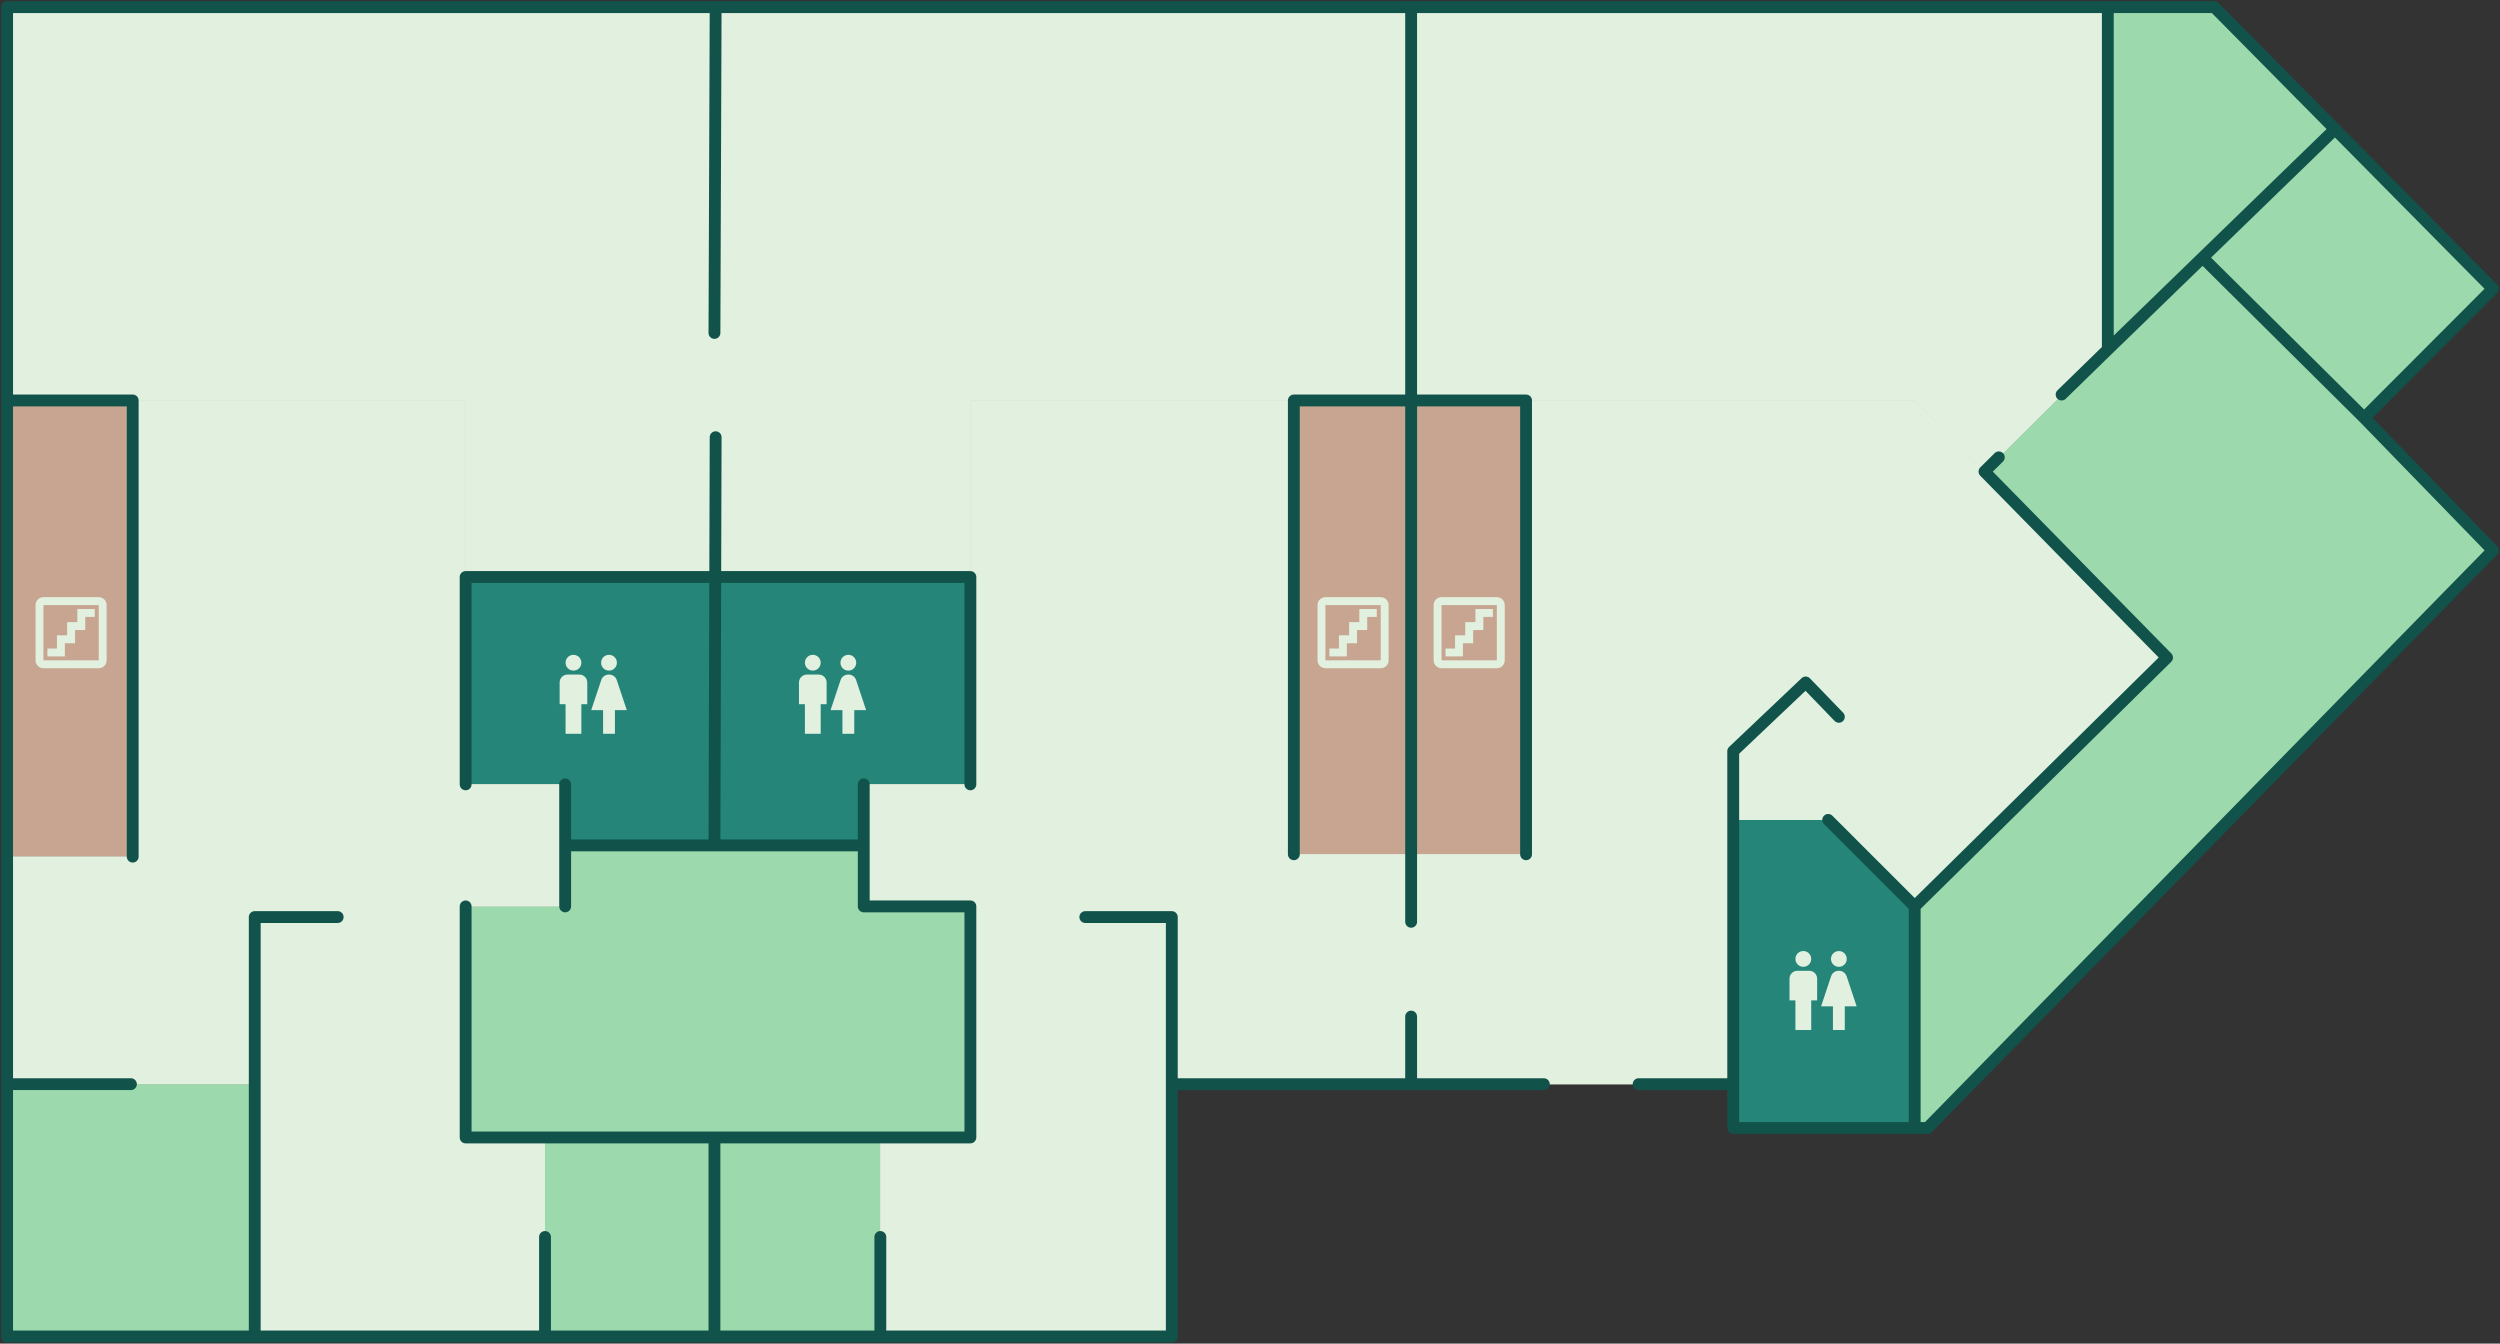 <svg width="1055" height="567" viewBox="0 0 1055 567" fill="none" xmlns="http://www.w3.org/2000/svg">
<rect x="0" y="0" width="1055" height="567" fill="#333333" stroke="none"/>
<path d="M196.5 331H238.5V356.75H301.5L301.829 243.5H196.5V331Z" fill="#258579"/>
<path d="M364.5 331H409.5V243.5H301.829L301.5 356.75H364.5V331Z" fill="#258579"/>
<path d="M731.418 457.52V476H808V382.5L771.5 346H731.418V457.52Z" fill="#258579"/>
<path d="M595.5 169V3H302H3V169H56H196.5V243.5H301.829H409.5V169H546H595.5Z" fill="#C8A590"/>
<path d="M595.5 3V169H644H808L837.447 199L889.5 147.5V3H595.5Z" fill="#C8A590"/>
<path d="M595.5 457.52H731.418V346H771.5L808 382.5L914.5 277.5L837.447 199L808 169H644V360.5H595.5V457.52Z" fill="#C8A590"/>
<path d="M494.5 457.52H595.5V360.5H546V169H409.5V243.5V331H364.5V356.75V382.5H409.5V480H371.5V564H494.5V457.52Z" fill="#C8A590"/>
<path d="M196.5 480V382.5H238.5V356.75V331H196.5V243.5V169H56V361.5H3V457.52H107.5V564H230V480H196.5Z" fill="#C8A590"/>
<path d="M56 169H3V361.5H56V169Z" fill="#C8A590"/>
<path d="M595.5 169H546V360.5H595.5V169Z" fill="#C8A590"/>
<path d="M595.5 169V360.5H644V169H595.5Z" fill="#C8A590"/>
<path d="M3 457.52V564H107.5V457.52H3Z" fill="#9CDAAD"/>
<path d="M301.5 564V480H230V564H301.5Z" fill="#9CDAAD"/>
<path d="M301.5 480V564H371.5V480H301.5Z" fill="#9CDAAD"/>
<path d="M409.5 382.5H364.5V356.75H301.5H238.5V382.5H196.5V480H230H301.5H371.5H409.5V382.5Z" fill="#9CDAAD"/>
<path d="M1052 232.258L997.664 176.317L929.5 108.697L889.5 147.5L837.447 199L914.5 277.5L808 382.5V476H813.416L1052 232.258Z" fill="#9CDAAD"/>
<path d="M934.437 3H889.5V147.5L929.5 108.697L985.369 54.5L934.437 3Z" fill="#9CDAAD"/>
<path d="M997.664 176.317L1052 121.874L985.369 54.5L929.5 108.697L997.664 176.317Z" fill="#9CDAAD"/>
<path d="M595.5 169V3H302H3V169H56H196.5V243.5H301.829H409.5V169H546H595.5Z" fill="#E1F0DF"/>
<path d="M595.5 3V169H644H808L837.447 199L889.5 147.5V3H595.5Z" fill="#E1F0DF"/>
<path d="M595.5 457.52H731.418V346H771.5L808 382.5L914.5 277.5L837.447 199L808 169H644V360.5H595.5V457.52Z" fill="#E1F0DF"/>
<path d="M494.5 457.52H595.5V360.5H546V169H409.5V243.5V331H364.5V356.75V382.5H409.5V480H371.5V564H494.5V457.52Z" fill="#E1F0DF"/>
<path d="M196.5 480V382.5H238.5V356.75V331H196.5V243.5V169H56V361.5H3V457.52H107.5V564H230V480H196.5Z" fill="#E1F0DF"/>
<path d="M595.5 169V3H302H3V169H56H196.5V243.5H301.829H409.5V169H546H595.5Z" fill="#E1F0DF"/>
<path d="M595.5 3V169H644H808L837.447 199L889.5 147.5V3H595.5Z" fill="#E1F0DF"/>
<path d="M595.5 457.52H731.418V346H771.5L808 382.5L914.5 277.5L837.447 199L808 169H644V360.5H595.5V457.52Z" fill="#E1F0DF"/>
<path d="M494.5 457.52H595.5V360.5H546V169H409.5V243.5V331H364.5V356.75V382.5H409.5V480H371.5V564H494.5V457.52Z" fill="#E1F0DF"/>
<path d="M196.5 480V382.5H238.5V356.75V331H196.5V243.5V169H56V361.5H3V457.52H107.5V564H230V480H196.5Z" fill="#E1F0DF"/>
<path d="M595.5 3V169M595.5 3H889.5M595.5 3H302M997.664 176.317L1052 121.874L985.369 54.5M997.664 176.317L1052 232.258L813.416 476H808M997.664 176.317L929.5 108.697M731.418 457.52V476H808M731.418 457.52V317L762 288L776 302.5M731.418 457.52H691.5M595.5 457.52H494.5M595.5 457.52H651.5M595.5 457.52V429M595.5 169H546V360.5M595.5 169V360.5V389M595.5 169H644V213.5V360.5M808 382.5L914.5 277.5L837.447 199L843.5 193M808 382.5L771.5 346M808 382.5V476M889.5 3H934.437L985.369 54.5M889.5 3V147.5M889.5 147.5L929.5 108.697M889.5 147.5L870 166.5M985.369 54.5L929.5 108.697M494.5 457.52V564H371.5M494.5 457.52V387H458M3 457.52V564H107.5M3 457.52V361.5V169M3 457.52H55.25M409.5 331V243.5H301.829M364.5 331V356.75M196.5 382.5V480H230H301.5M238.5 382.5V356.75M238.5 331V356.75M196.5 331V243.5H301.829M3 169V3H302M3 169H56V361.5M238.5 356.75H301.5M364.5 356.75V382.5H409.5V480H371.5H301.5M364.5 356.75H301.5M302 184.5L301.829 243.5M301.5 356.75L301.829 243.5M301.5 140.5L302 3M142.5 387H107.5V457.52V564M301.5 564V480M301.5 564H371.5M301.5 564H230M371.5 564V522M230 564H107.5M230 564V522" stroke="#11534B" stroke-width="5" stroke-linecap="round" stroke-linejoin="round"/>
<path d="M582.667 255.333V278.667H559.333V255.333H582.667ZM582.667 252H559.333C557.5 252 556 253.5 556 255.333V278.667C556 280.5 557.5 282 559.333 282H582.667C584.5 282 586 280.5 586 278.667V255.333C586 253.5 584.5 252 582.667 252ZM581 257H573.633V262.55H569.333V268.1H565.033V273.667H561V277H568.367V271.45H572.667V265.9H576.967V260.333H581V257Z" fill="#E1F0DF"/>
<path d="M631.667 255.333V278.667H608.333V255.333H631.667ZM631.667 252H608.333C606.5 252 605 253.5 605 255.333V278.667C605 280.5 606.5 282 608.333 282H631.667C633.5 282 635 280.5 635 278.667V255.333C635 253.5 633.5 252 631.667 252ZM630 257H622.633V262.55H618.333V268.1H614.033V273.667H610V277H617.367V271.45H621.667V265.9H625.967V260.333H630V257Z" fill="#E1F0DF"/>
<path d="M41.667 255.333V278.667H18.333V255.333H41.667ZM41.667 252H18.333C16.5 252 15 253.5 15 255.333V278.667C15 280.5 16.5 282 18.333 282H41.667C43.5 282 45 280.5 45 278.667V255.333C45 253.5 43.5 252 41.667 252ZM40 257H32.633V262.55H28.333V268.1H24.033V273.667H20V277H27.367V271.45H31.667V265.9H35.967V260.333H40V257Z" fill="#E1F0DF"/>
<g clip-path="url(#clip0)">
<path d="M238.667 309.667V297.167H236.167V288C236.167 286.167 237.667 284.667 239.5 284.667H244.5C246.333 284.667 247.833 286.167 247.833 288V297.167H245.333V309.667H238.667ZM259.5 309.667V299.667H264.5L260.267 286.95C259.8 285.583 258.533 284.667 257.1 284.667H256.9C255.467 284.667 254.183 285.583 253.733 286.95L249.5 299.667H254.5V309.667H259.5ZM242 283C243.85 283 245.333 281.517 245.333 279.667C245.333 277.817 243.85 276.333 242 276.333C240.15 276.333 238.667 277.817 238.667 279.667C238.667 281.517 240.15 283 242 283ZM257 283C258.85 283 260.333 281.517 260.333 279.667C260.333 277.817 258.85 276.333 257 276.333C255.15 276.333 253.667 277.817 253.667 279.667C253.667 281.517 255.15 283 257 283Z" fill="#E1F0DF"/>
</g>
<g clip-path="url(#clip1)">
<path d="M339.667 309.667V297.167H337.167V288C337.167 286.167 338.667 284.667 340.5 284.667H345.5C347.333 284.667 348.833 286.167 348.833 288V297.167H346.333V309.667H339.667ZM360.5 309.667V299.667H365.5L361.267 286.95C360.8 285.583 359.533 284.667 358.1 284.667H357.9C356.467 284.667 355.183 285.583 354.733 286.95L350.5 299.667H355.5V309.667H360.5ZM343 283C344.85 283 346.333 281.517 346.333 279.667C346.333 277.817 344.85 276.333 343 276.333C341.15 276.333 339.667 277.817 339.667 279.667C339.667 281.517 341.15 283 343 283ZM358 283C359.85 283 361.333 281.517 361.333 279.667C361.333 277.817 359.85 276.333 358 276.333C356.15 276.333 354.667 277.817 354.667 279.667C354.667 281.517 356.15 283 358 283Z" fill="#E1F0DF"/>
</g>
<g clip-path="url(#clip2)">
<path d="M757.667 434.667V422.167H755.167V413C755.167 411.167 756.667 409.667 758.5 409.667H763.5C765.333 409.667 766.833 411.167 766.833 413V422.167H764.333V434.667H757.667ZM778.5 434.667V424.667H783.5L779.267 411.95C778.8 410.583 777.533 409.667 776.1 409.667H775.9C774.467 409.667 773.183 410.583 772.733 411.95L768.5 424.667H773.5V434.667H778.5ZM761 408C762.85 408 764.333 406.517 764.333 404.667C764.333 402.817 762.85 401.333 761 401.333C759.15 401.333 757.667 402.817 757.667 404.667C757.667 406.517 759.15 408 761 408ZM776 408C777.85 408 779.333 406.517 779.333 404.667C779.333 402.817 777.85 401.333 776 401.333C774.15 401.333 772.667 402.817 772.667 404.667C772.667 406.517 774.15 408 776 408Z" fill="#E1F0DF"/>
</g>
<defs>
<clipPath id="clip0">
<rect width="40" height="40" fill="white" transform="translate(229.5 273)"/>
</clipPath>
<clipPath id="clip1">
<rect width="40" height="40" fill="white" transform="translate(330.5 273)"/>
</clipPath>
<clipPath id="clip2">
<rect width="40" height="40" fill="white" transform="translate(748.5 398)"/>
</clipPath>
</defs>
</svg>
